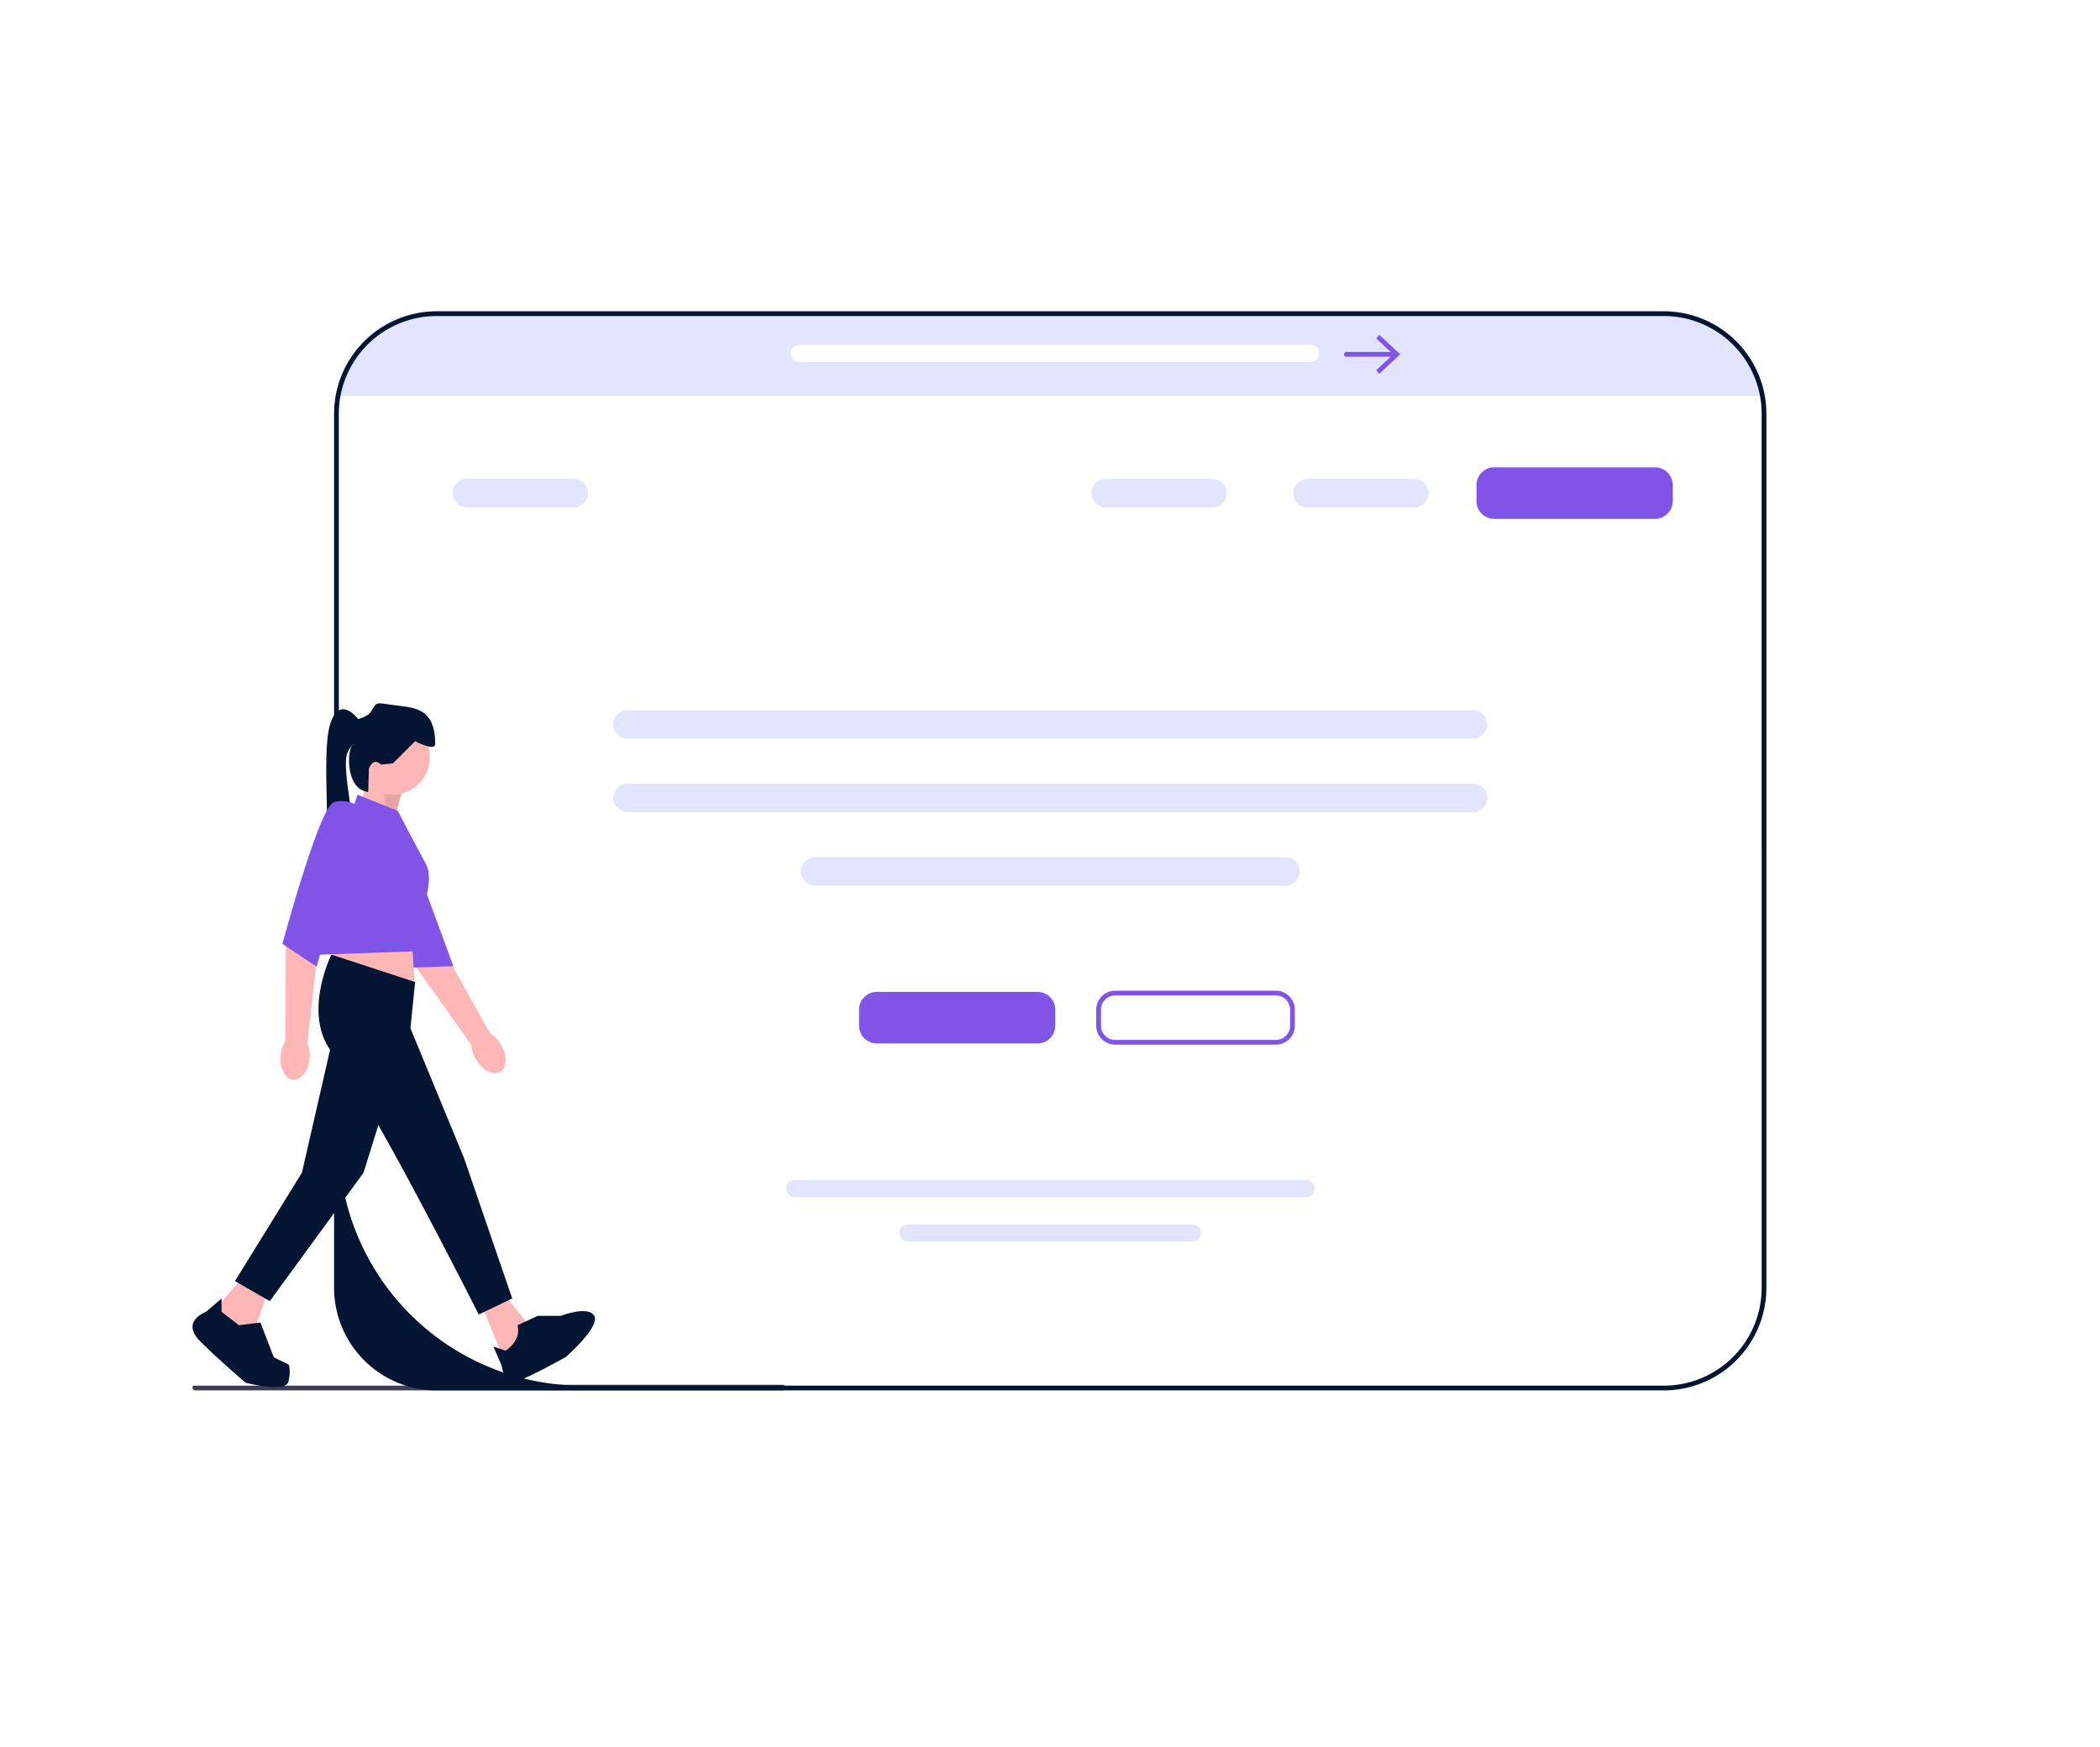 <svg xmlns="http://www.w3.org/2000/svg" xmlns:xlink="http://www.w3.org/1999/xlink" width="934" height="777" viewBox="0 0 934 777">
  <defs>
    <filter id="Rectangle_224" x="0" y="0" width="934" height="777" filterUnits="userSpaceOnUse">
      <feOffset dy="10" input="SourceAlpha"/>
      <feGaussianBlur stdDeviation="49.5" result="blur"/>
      <feFlood flood-color="#353a64" flood-opacity="0.349"/>
      <feComposite operator="in" in2="blur"/>
      <feComposite in="SourceGraphic"/>
    </filter>
  </defs>
  <g id="web" transform="translate(1697.5 -579.5)">
    <g transform="matrix(1, 0, 0, 1, -1697.5, 579.5)" filter="url(#Rectangle_224)">
      <rect id="Rectangle_224-2" data-name="Rectangle 224" width="637" height="480" rx="46" transform="translate(148.5 138.5)" fill="#fff"/>
    </g>
    <g id="undraw_experience_design_re_ca7l" transform="translate(-1552.265 717.968)">
      <path id="Path_1202" data-name="Path 1202" d="M636.295,37.618H.67a45.079,45.079,0,0,1,5.1-14.256A45.7,45.7,0,0,1,45.623,0H591.342a45.684,45.684,0,0,1,39.841,23.362A45.1,45.1,0,0,1,636.295,37.618Z" transform="translate(3.389)" fill="#e3e4fe"/>
      <path id="Path_1203" data-name="Path 1203" d="M733.567,453.766a1.253,1.253,0,0,1-1.257,1.256H471.117a1.253,1.253,0,0,1-1.257-1.256,1.222,1.222,0,0,1,.338-.855h94.764a44.044,44.044,0,0,0,5.936-.4H732.31A1.253,1.253,0,0,1,733.567,453.766Z" transform="translate(-529.469 24.979)" fill="#3f3d56"/>
      <path id="Path_1204" data-name="Path 1204" d="M499.914,211.8H123.9a6.331,6.331,0,1,1,0-12.662H499.914a6.331,6.331,0,1,1,0,12.662Z" transform="translate(9.961 10.993)" fill="#e3e4fe"/>
      <path id="Path_1205" data-name="Path 1205" d="M636.332,37.618a45.1,45.1,0,0,0-5.112-14.256A45.684,45.684,0,0,0,591.38,0H45.661A45.7,45.7,0,0,0,5.809,23.362,45.52,45.52,0,0,0,0,45.616V434.384A45.686,45.686,0,0,0,45.661,480H591.38a45.672,45.672,0,0,0,45.661-45.616V45.616a45.42,45.42,0,0,0-.708-8Zm-1.4,396.766a43.533,43.533,0,0,1-37.612,43.1,44.046,44.046,0,0,1-5.936.4H110.523A108.363,108.363,0,0,1,2.112,369.573V45.616A43.514,43.514,0,0,1,45.661,2.11H591.38A43.528,43.528,0,0,1,628.8,23.362a43.409,43.409,0,0,1,6.126,22.254Z" transform="translate(3.351 0)" fill="#041433"/>
      <g id="Group_482" data-name="Group 482" transform="translate(-59.608 174.408)">
        <path id="Path_1206" data-name="Path 1206" d="M586.839,217.076l3.574-13.093-16.084-5.951-1.787,11.9Z" transform="translate(-497.071 -165.435)" fill="#ffb6b6"/>
        <path id="Path_1207" data-name="Path 1207" d="M578.44,216.974l3.574-13.093-9.472-3.992,2.943,15.435Z" transform="translate(-488.672 -165.332)" opacity="0.1"/>
        <g id="Group_480" data-name="Group 480" transform="translate(79.036 47.899)">
          <path id="Path_1208" data-name="Path 1208" d="M583.627,327.734c3.072-1.826,3.234-7.216.362-12.039a14.052,14.052,0,0,0-4.581-4.8l-1.687-2.753-21.338-38.215s-9.34-36.042-13.143-40.4a10.54,10.54,0,0,0-9.3-3.331l-4.877,4.327,17.406,51.048,21.479,30.219L570.826,316a14.036,14.036,0,0,0,2.038,6.313c2.872,4.823,7.691,7.252,10.763,5.426Z" transform="translate(-525.812 -211.785)" fill="#ffb6b6"/>
          <path id="Path_1209" data-name="Path 1209" d="M562.7,212.535s-6.787-.262-11.069,5,18.151,64.63,18.151,64.63l18.272-.646Z" transform="translate(-551.088 -212.533)" fill="#8054e7"/>
        </g>
        <ellipse id="Ellipse_46" data-name="Ellipse 46" cx="16.679" cy="16.663" rx="16.679" ry="16.663" transform="translate(72.195 7.305)" fill="#ffb6b6"/>
        <path id="Path_1210" data-name="Path 1210" d="M520.656,419.27l11.318,27.97,6.552-6.546,2.383-12.5-9.53-11.9Z" transform="translate(-392.764 -153.386)" fill="#ffb6b6"/>
        <path id="Path_1211" data-name="Path 1211" d="M640.26,409.526l-11.319,13.093L634.3,433.33l11.914-1.785,5.956-16.663Z" transform="translate(-618.4 -153.76)" fill="#ffb6b6"/>
        <path id="Path_1212" data-name="Path 1212" d="M602.91,261.48l1.489,24.1-36.933-6.546,2.383-14.878Z" transform="translate(-505.695 -161.932)" fill="#ffb6b6"/>
        <path id="Path_1213" data-name="Path 1213" d="M569.277,285.242l-37.231-12.2s-13.7,27.375,1.191,44.634,64.335,115.453,64.335,115.453l14.892-7.141L591.02,363.5l-23.828-57.726,2.085-20.531Z" transform="translate(-470.275 -161.294)" fill="#041433"/>
        <path id="Path_1214" data-name="Path 1214" d="M620.008,305.753l-14.3,62.487-29.784,48.2,15.487,8.927,41.7-57.132,13.7-44.039Z" transform="translate(-557.045 -159.488)" fill="#041433"/>
        <path id="Path_1215" data-name="Path 1215" d="M511.075,425.429h10.317s12.038-4.761,14.859,0-12.588,18.264-12.588,18.264-21.524,12.087-24.5,11.492-4.17-7.737-4.17-7.737l-3.574-8.332,5.361,1.785s7.148-4.166,5.361-11.307l8.935-4.166Z" transform="translate(-357.568 -152.999)" fill="#041433"/>
        <path id="Path_1216" data-name="Path 1216" d="M632.9,423.937v-5.951l-6.926,5.951s-11.541,4.166-2.606,13.092,20.254,18.449,20.254,18.449,17.871,4.761,19.062-.6,0-7.523,0-7.523l-6.553-3.189L650.178,428.7l-9.531,1.19-7.744-5.951Z" transform="translate(-619.98 -153.293)" fill="#041433"/>
        <path id="Path_1217" data-name="Path 1217" d="M584.882,194.381l5.361-.6,9.829-9.819s8.935,4.761,8.935,1.19c0-16.663-10.127-16.068-18.466-17.258s-7.446-1.488-10.127,2.976c-1.226,2.041-5.659,3.273-5.659,3.273s-8.34-11.307-12.51,2.38,1.191,55.941-2.978,59.512,17.121,7.136,14.815-6.846-6.476-35.407-4.093-40.168,2.979-3.571,2.979-3.571c-2.953-1.2-4.882,20.011,6.251,21.05l.3-10.338s1.787-5.356,5.361-1.785Z" transform="translate(-501.071 -167.14)" fill="#041433"/>
        <path id="Path_1218" data-name="Path 1218" d="M603.059,212.788l-17.871-7.141L561.361,277.06l49.026-1.784,4.414-21.315s4.31-11.094.736-17.64-12.477-23.534-12.477-23.534Z" transform="translate(-511.802 -165.014)" fill="#8054e7"/>
        <g id="Group_481" data-name="Group 481" transform="translate(39.118 43.46)">
          <path id="Path_1219" data-name="Path 1219" d="M604.947,331.613c3.562.306,6.838-3.979,7.319-9.571a14.033,14.033,0,0,0-.92-6.569l.236-3.219,4.964-43.477s9.24-35.563,8.693-41.319-1.41-7.283-1.41-7.283l-6.487.676-15.647,51.613-.183,37.062-.115,5.093a14.036,14.036,0,0,0-2.028,6.316c-.481,5.591,2.017,10.372,5.578,10.677Z" transform="translate(-599.309 -207.673)" fill="#ffb6b6"/>
          <path id="Path_1220" data-name="Path 1220" d="M624.907,211.152s-5.361-4.166-11.914-2.38-22.967,63.082-22.967,63.082l15.223,10.117,19.658-70.819Z" transform="translate(-589.149 -208.327)" fill="#8054e7"/>
        </g>
      </g>
      <path id="Path_1221" data-name="Path 1221" d="M300.43,309.84H228.97a7.915,7.915,0,0,1-7.909-7.9V294.8a7.914,7.914,0,0,1,7.909-7.9h71.46a7.914,7.914,0,0,1,7.909,7.9v7.14A7.915,7.915,0,0,1,300.43,309.84Z" transform="translate(15.78 15.837)" fill="#8054e7"/>
      <path id="Path_1222" data-name="Path 1222" d="M560.43,88.711H488.97a7.915,7.915,0,0,1-7.909-7.9V73.67a7.914,7.914,0,0,1,7.909-7.9h71.46a7.914,7.914,0,0,1,7.909,7.9v7.14A7.915,7.915,0,0,1,560.43,88.711Z" transform="translate(30.398 3.63)" fill="#8054e7"/>
      <path id="Path_1223" data-name="Path 1223" d="M400.826,310.4h-71.46a8.443,8.443,0,0,1-8.437-8.429v-7.14a8.442,8.442,0,0,1,8.437-8.428h71.46a8.442,8.442,0,0,1,8.437,8.428v7.14A8.443,8.443,0,0,1,400.826,310.4Zm-71.46-21.887a6.328,6.328,0,0,0-6.325,6.318v7.14a6.329,6.329,0,0,0,6.325,6.319h71.46a6.329,6.329,0,0,0,6.325-6.319v-7.14a6.328,6.328,0,0,0-6.325-6.318Z" transform="translate(21.395 15.809)" fill="#8054e7"/>
      <path id="Path_1224" data-name="Path 1224" d="M499.914,180.8H123.9a6.331,6.331,0,1,1,0-12.662H499.914a6.331,6.331,0,1,1,0,12.662Z" transform="translate(9.961 9.281)" fill="#e3e4fe"/>
      <path id="Path_1225" data-name="Path 1225" d="M103.757,83.3H56.227a6.331,6.331,0,1,1,0-12.662h47.53a6.331,6.331,0,1,1,0,12.662Z" transform="translate(6.156 3.899)" fill="#e3e4fe"/>
      <path id="Path_1226" data-name="Path 1226" d="M372.757,83.3h-47.53a6.331,6.331,0,1,1,0-12.662h47.53a6.331,6.331,0,1,1,0,12.662Z" transform="translate(21.28 3.899)" fill="#e3e4fe"/>
      <path id="Path_1227" data-name="Path 1227" d="M457.757,83.3h-47.53a6.331,6.331,0,1,1,0-12.662h47.53a6.331,6.331,0,1,1,0,12.662Z" transform="translate(26.059 3.899)" fill="#e3e4fe"/>
      <path id="Path_1228" data-name="Path 1228" d="M412.031,242.8H202.9a6.331,6.331,0,1,1,0-12.662H412.031a6.331,6.331,0,1,1,0,12.662Z" transform="translate(14.403 12.704)" fill="#e3e4fe"/>
      <g id="Group_483" data-name="Group 483" transform="translate(204.36 386.351)">
        <path id="Path_1229" data-name="Path 1229" d="M421.5,373.8H194.141a3.828,3.828,0,1,1,0-7.656H421.5a3.828,3.828,0,1,1,0,7.656Z" transform="translate(-190.309 -366.14)" fill="#e3e4fe"/>
        <path id="Path_1230" data-name="Path 1230" d="M368.36,392.541H241.908a3.828,3.828,0,1,1,0-7.656H368.36a3.828,3.828,0,1,1,0,7.656Z" transform="translate(-187.623 -365.105)" fill="#e3e4fe"/>
      </g>
      <path id="Path_1231" data-name="Path 1231" d="M423.5,21.8H196.141a3.828,3.828,0,1,1,0-7.656H423.5a3.828,3.828,0,1,1,0,7.656Z" transform="translate(14.164 0.781)" fill="#fff"/>
      <path id="Path_1232" data-name="Path 1232" d="M440.99,9.962l-1.441,1.546,6.491,6.028H426.328a1.055,1.055,0,1,0,0,2.11h19.716l-6.5,6.03,1.441,1.546,9.291-8.629L440.99,9.962Z" transform="translate(27.262 0.55)" fill="#8054e7"/>
    </g>
  </g>
</svg>
